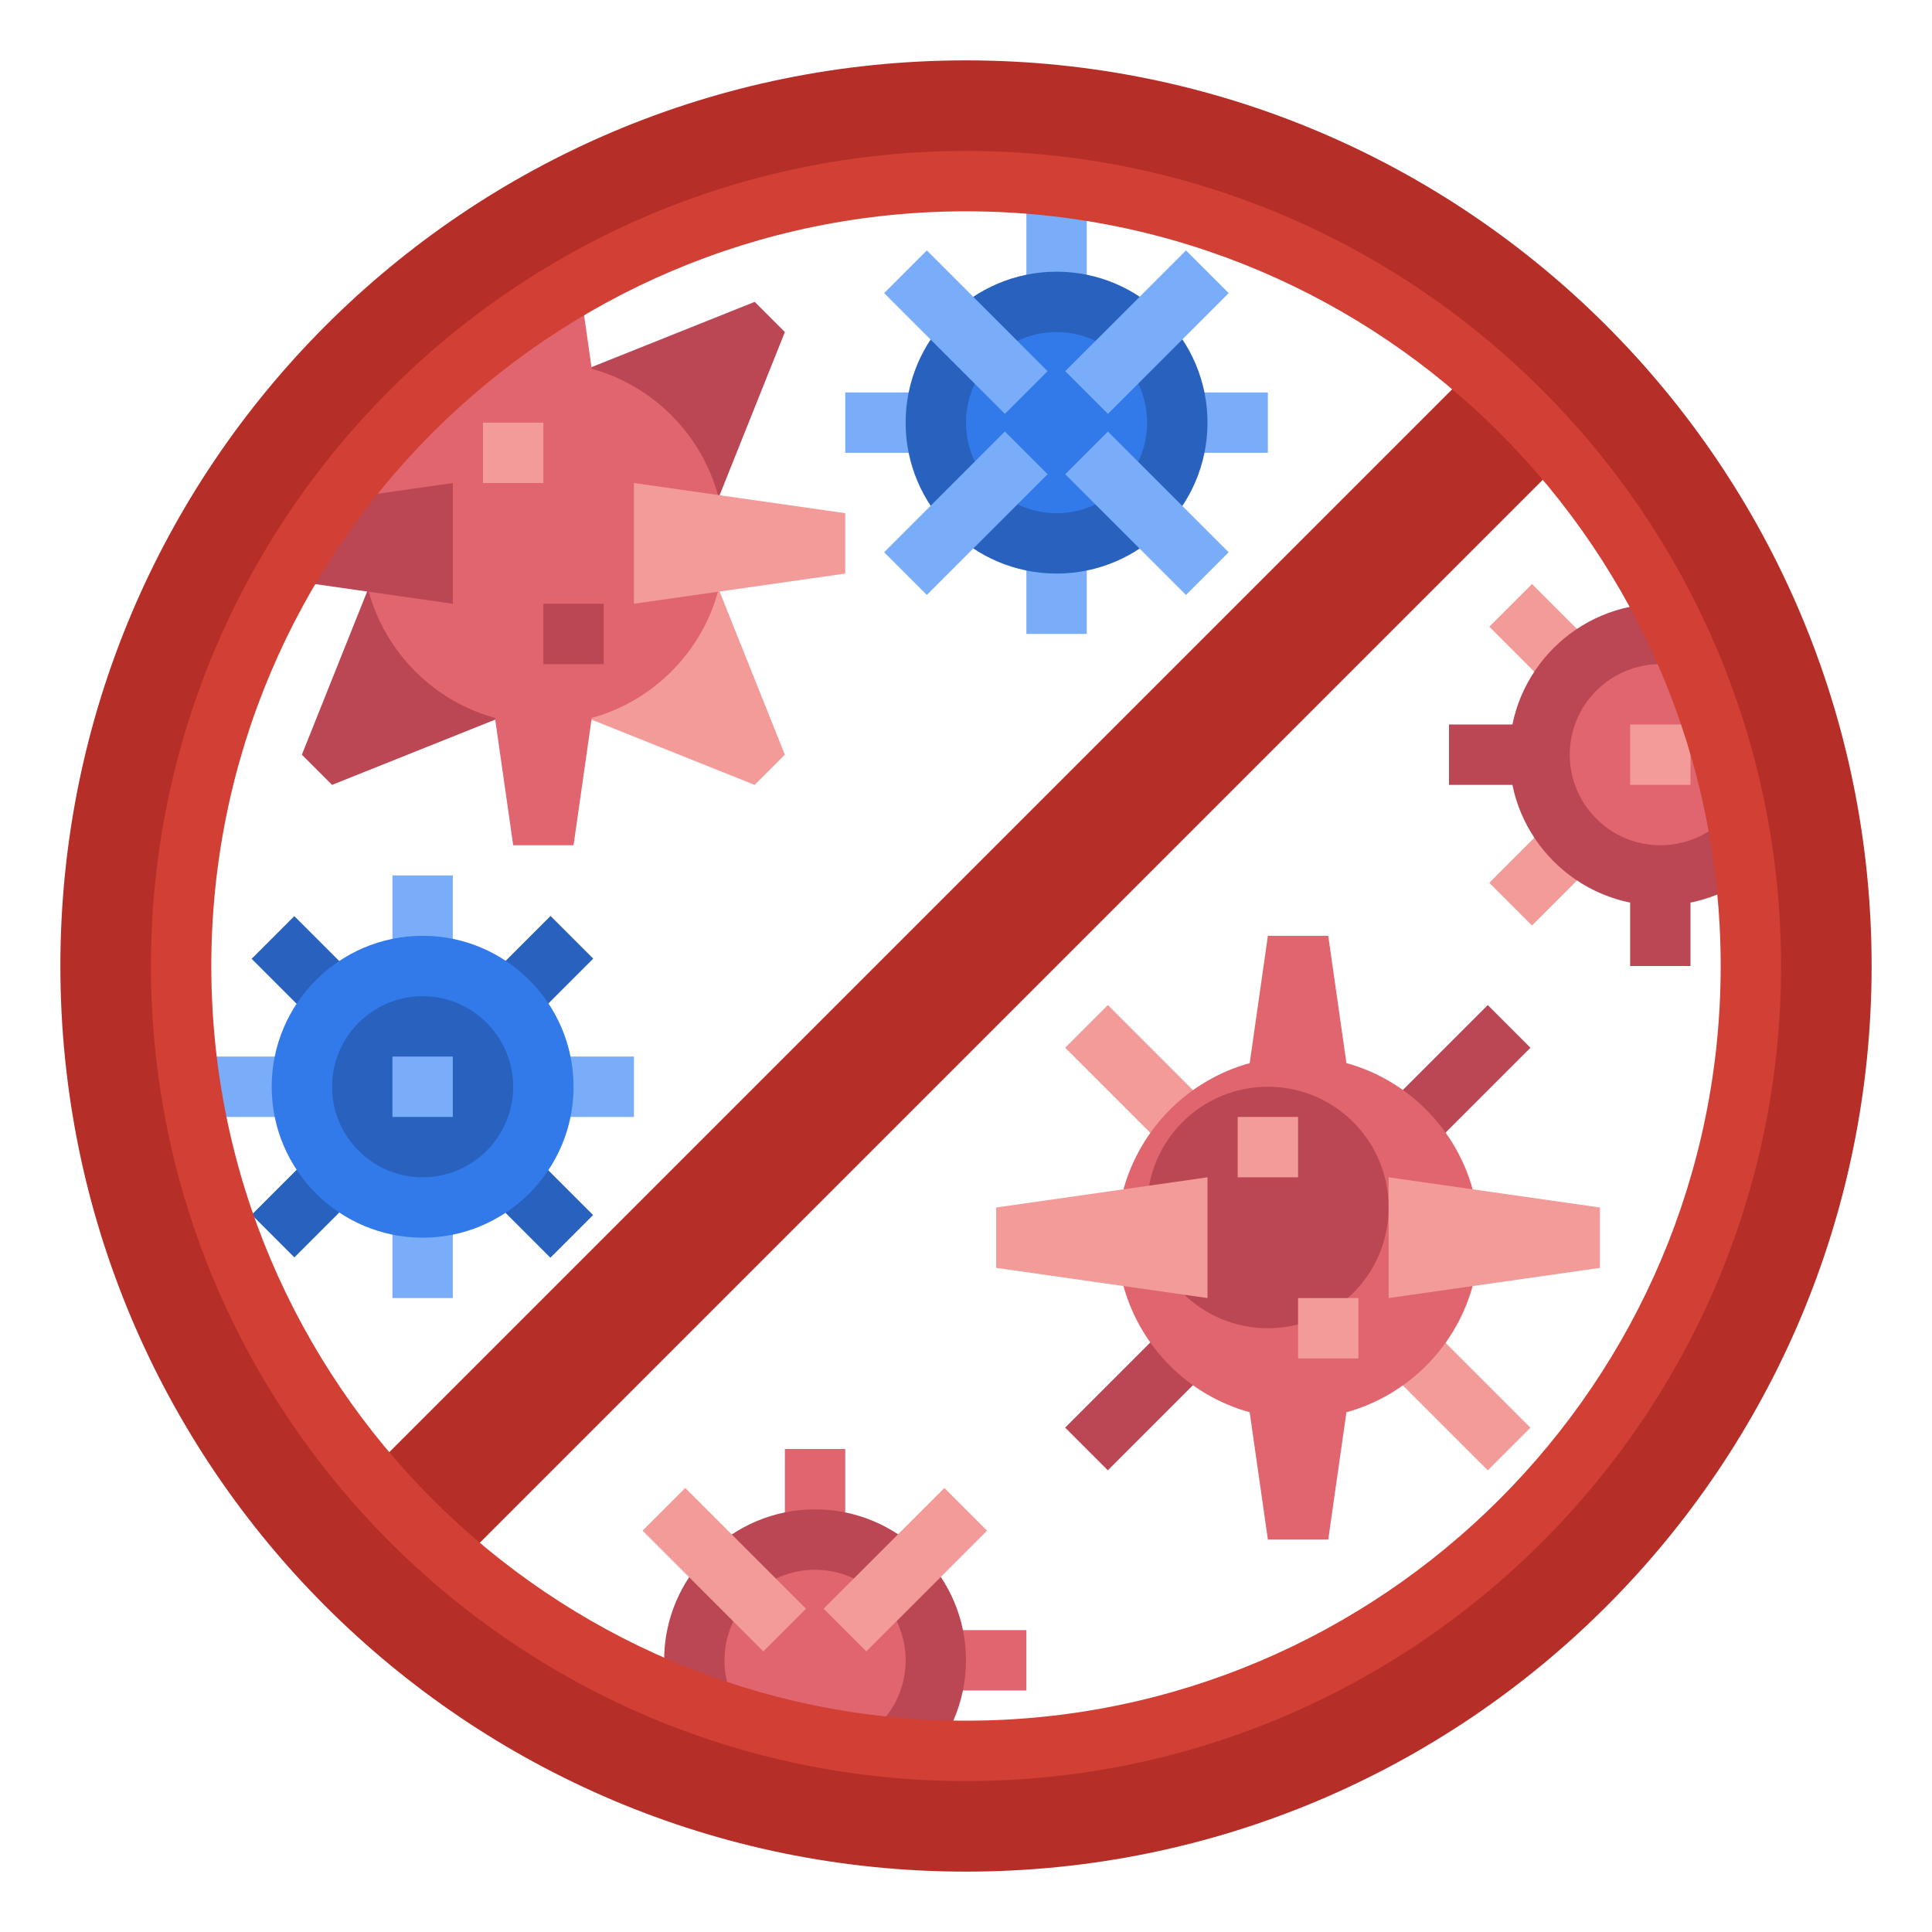 <svg id="Layer_3" enable-background="new 0 0 64 64" height="512" viewBox="0 0 64 64" width="512" xmlns="http://www.w3.org/2000/svg"><g><g><path d="m49.611 27.889h3v2h-3z" fill="#f29b99" transform="matrix(.707 -.707 .707 .707 -5.458 44.602)"/></g><g><path d="m50.111 19.611h2v3h-2z" fill="#f29b99" transform="matrix(.707 -.707 .707 .707 .042 42.324)"/></g><path d="m55.586 21.043c-.191-.028-.387-.043-.586-.043-2.209 0-4 1.791-4 4s1.791 4 4 4c1.062 0 2.028-.414 2.744-1.09" fill="#e1656e"/><g><path d="m26 48h2v3h-2z" fill="#e1656e"/></g><g><path d="m31 54h3v2h-3z" fill="#e1656e"/></g><path d="m29.749 57.906c.77-.729 1.251-1.761 1.251-2.906 0-2.209-1.791-4-4-4s-4 1.791-4 4c0 .533.104 1.042.293 1.507" fill="#e1656e"/><path d="m52 15-37 37-3-3 37-37" fill="#b52f28"/><g><path d="m30.436 58.633-1.375-1.453c.606-.574.939-1.347.939-2.18 0-1.654-1.346-3-3-3s-3 1.346-3 3c0 .392.074.772.22 1.13l-1.853.754c-.243-.598-.367-1.232-.367-1.884 0-2.757 2.243-5 5-5s5 2.243 5 5c0 1.367-.57 2.691-1.564 3.633z" fill="#ba4753"/></g><g><path d="m23 49.172h2v5.657h-2z" fill="#f29b99" transform="matrix(.707 -.707 .707 .707 -29.74 32.201)"/></g><g><path d="m27.172 51h5.657v2h-5.657z" fill="#f29b99" transform="matrix(.707 -.707 .707 .707 -27.983 36.444)"/></g><g><path d="m55 30c-2.757 0-5-2.243-5-5s2.243-5 5-5c.248 0 .492.018.73.053l-.288 1.979c-.144-.021-.292-.032-.442-.032-1.654 0-3 1.346-3 3s1.346 3 3 3c.769 0 1.5-.29 2.058-.817l1.372 1.455c-.931.878-2.149 1.362-3.43 1.362z" fill="#ba4753"/></g><g><path d="m54 29h2v3h-2z" fill="#ba4753"/></g><g><path d="m48 24h3v2h-3z" fill="#ba4753"/></g><g><path d="m54 24h2v2h-2z" fill="#f29b99"/></g><g><path d="m46.379 34.5h4.243v2h-4.243z" fill="#ba4753" transform="matrix(.707 -.707 .707 .707 -10.897 44.692)"/></g><g><path d="m36.5 33.379h2v4.243h-2z" fill="#f29b99" transform="matrix(.707 -.707 .707 .707 -14.119 36.914)"/></g><g><path d="m47.5 44.379h2v4.243h-2z" fill="#f29b99" transform="matrix(.707 -.707 .707 .707 -18.675 47.914)"/></g><g><path d="m35.379 45.5h4.243v2h-4.243z" fill="#ba4753" transform="matrix(.707 -.707 .707 .707 -21.897 40.136)"/></g><path d="m37.216 42.602c.56 2.026 2.156 3.621 4.181 4.181l.603 4.217h2l.602-4.217c2.06-.569 3.676-2.21 4.209-4.285l-.028-3.101c-.56-2.025-2.156-3.621-4.181-4.181 0 .001-.602-4.216-.602-4.216h-2l-.602 4.217c-2.026.56-3.621 2.155-4.181 4.181" fill="#e1656e"/><circle cx="42" cy="40" fill="#ba4753" r="4"/><path d="m46 43 7-1v-2l-7-1" fill="#f29b99"/><path d="m40 43-7-1v-2l7-1" fill="#f29b99"/><g><path d="m41 37h2v2h-2z" fill="#f29b99"/></g><g><path d="m43 43h2v2h-2z" fill="#f29b99"/></g><g><path d="m13 29h2v3h-2z" fill="#7aadf9"/></g><g><path d="m13 40h2v3h-2z" fill="#7aadf9"/></g><g><path d="m7 35h3v2h-3z" fill="#7aadf9"/></g><g><path d="m18 35h3v2h-3z" fill="#7aadf9"/></g><g><path d="m8.611 38.889h3v2h-3z" fill="#2862be" transform="matrix(.707 -.707 .707 .707 -25.245 18.833)"/></g><g><path d="m16.389 31.111h3v2h-3z" fill="#2862be" transform="matrix(.707 -.707 .707 .707 -17.466 22.055)"/></g><g><path d="m16.889 38.389h2v3h-2z" fill="#2862be" transform="matrix(.707 -.707 .707 .707 -22.97 24.342)"/></g><g><path d="m9.111 30.611h2v3h-2z" fill="#2862be" transform="matrix(.707 -.707 .707 .707 -19.748 16.561)"/></g><circle cx="14" cy="36" fill="#2862be" r="4"/><g><path d="m14 41c-2.757 0-5-2.243-5-5s2.243-5 5-5 5 2.243 5 5-2.243 5-5 5zm0-8c-1.654 0-3 1.346-3 3s1.346 3 3 3 3-1.346 3-3-1.346-3-3-3z" fill="#3279ea"/></g><g><path d="m13 35h2v2h-2z" fill="#7aadf9"/></g><g><path d="m34 7h2v3h-2z" fill="#7aadf9"/></g><g><path d="m34 18h2v3h-2z" fill="#7aadf9"/></g><g><path d="m28 13h3v2h-3z" fill="#7aadf9"/></g><g><path d="m39 13h3v2h-3z" fill="#7aadf9"/></g><circle cx="35" cy="14" fill="#3279ea" r="4"/><g><path d="m35 19c-2.757 0-5-2.243-5-5s2.243-5 5-5 5 2.243 5 5-2.243 5-5 5zm0-8c-1.654 0-3 1.346-3 3s1.346 3 3 3 3-1.346 3-3-1.346-3-3-3z" fill="#2862be"/></g><g><path d="m31 8.172h2v5.657h-2z" fill="#7aadf9" transform="matrix(.707 -.707 .707 .707 1.594 25.849)"/></g><g><path d="m35.172 10h5.657v2h-5.657z" fill="#7aadf9" transform="matrix(.707 -.707 .707 .707 3.352 30.092)"/></g><g><path d="m29.172 16h5.657v2h-5.657z" fill="#7aadf9" transform="matrix(.707 -.707 .707 .707 -2.648 27.607)"/></g><g><path d="m37 14.172h2v5.657h-2z" fill="#7aadf9" transform="matrix(.707 -.707 .707 .707 -.891 31.849)"/></g><path d="m18.367 23.347 6.633 2.653 1-1-2.733-6.832" fill="#f29b99"/><path d="m17.508 23.397-6.508 2.603-1-1 2.677-6.693" fill="#ba4753"/><path d="m18.732 12.507 6.268-2.507 1 1-2.409 6.022" fill="#ba4753"/><path d="m12.216 19.602c.56 2.026 2.156 3.621 4.181 4.181l.603 4.217h2l.602-4.217c2.06-.569 3.676-2.21 4.209-4.285l-.028-3.101c-.56-2.025-2.156-3.621-4.181-4.181 0 .001-.602-4.216-.602-4.216h-2l-.602 4.217c-2.026.56-3.621 2.155-4.181 4.181" fill="#e1656e"/><path d="m21 20 7-1v-2l-7-1" fill="#f29b99"/><path d="m15 20-7-1v-2l7-1" fill="#ba4753"/><g><path d="m16 14h2v2h-2z" fill="#f29b99"/></g><g><path d="m18 20h2v2h-2z" fill="#ba4753"/></g><path d="m32 2c-16.569 0-30 13.431-30 30s13.431 30 30 30 30-13.431 30-30-13.431-30-30-30zm0 56c-14.359 0-26-11.641-26-26s11.641-26 26-26 26 11.641 26 26-11.641 26-26 26z" fill="#b52f28"/><g><path d="m32 59c-14.888 0-27-12.112-27-27s12.112-27 27-27 27 12.112 27 27-12.112 27-27 27zm0-52c-13.785 0-25 11.215-25 25s11.215 25 25 25 25-11.215 25-25-11.215-25-25-25z" fill="#d23f34"/></g></g></svg>